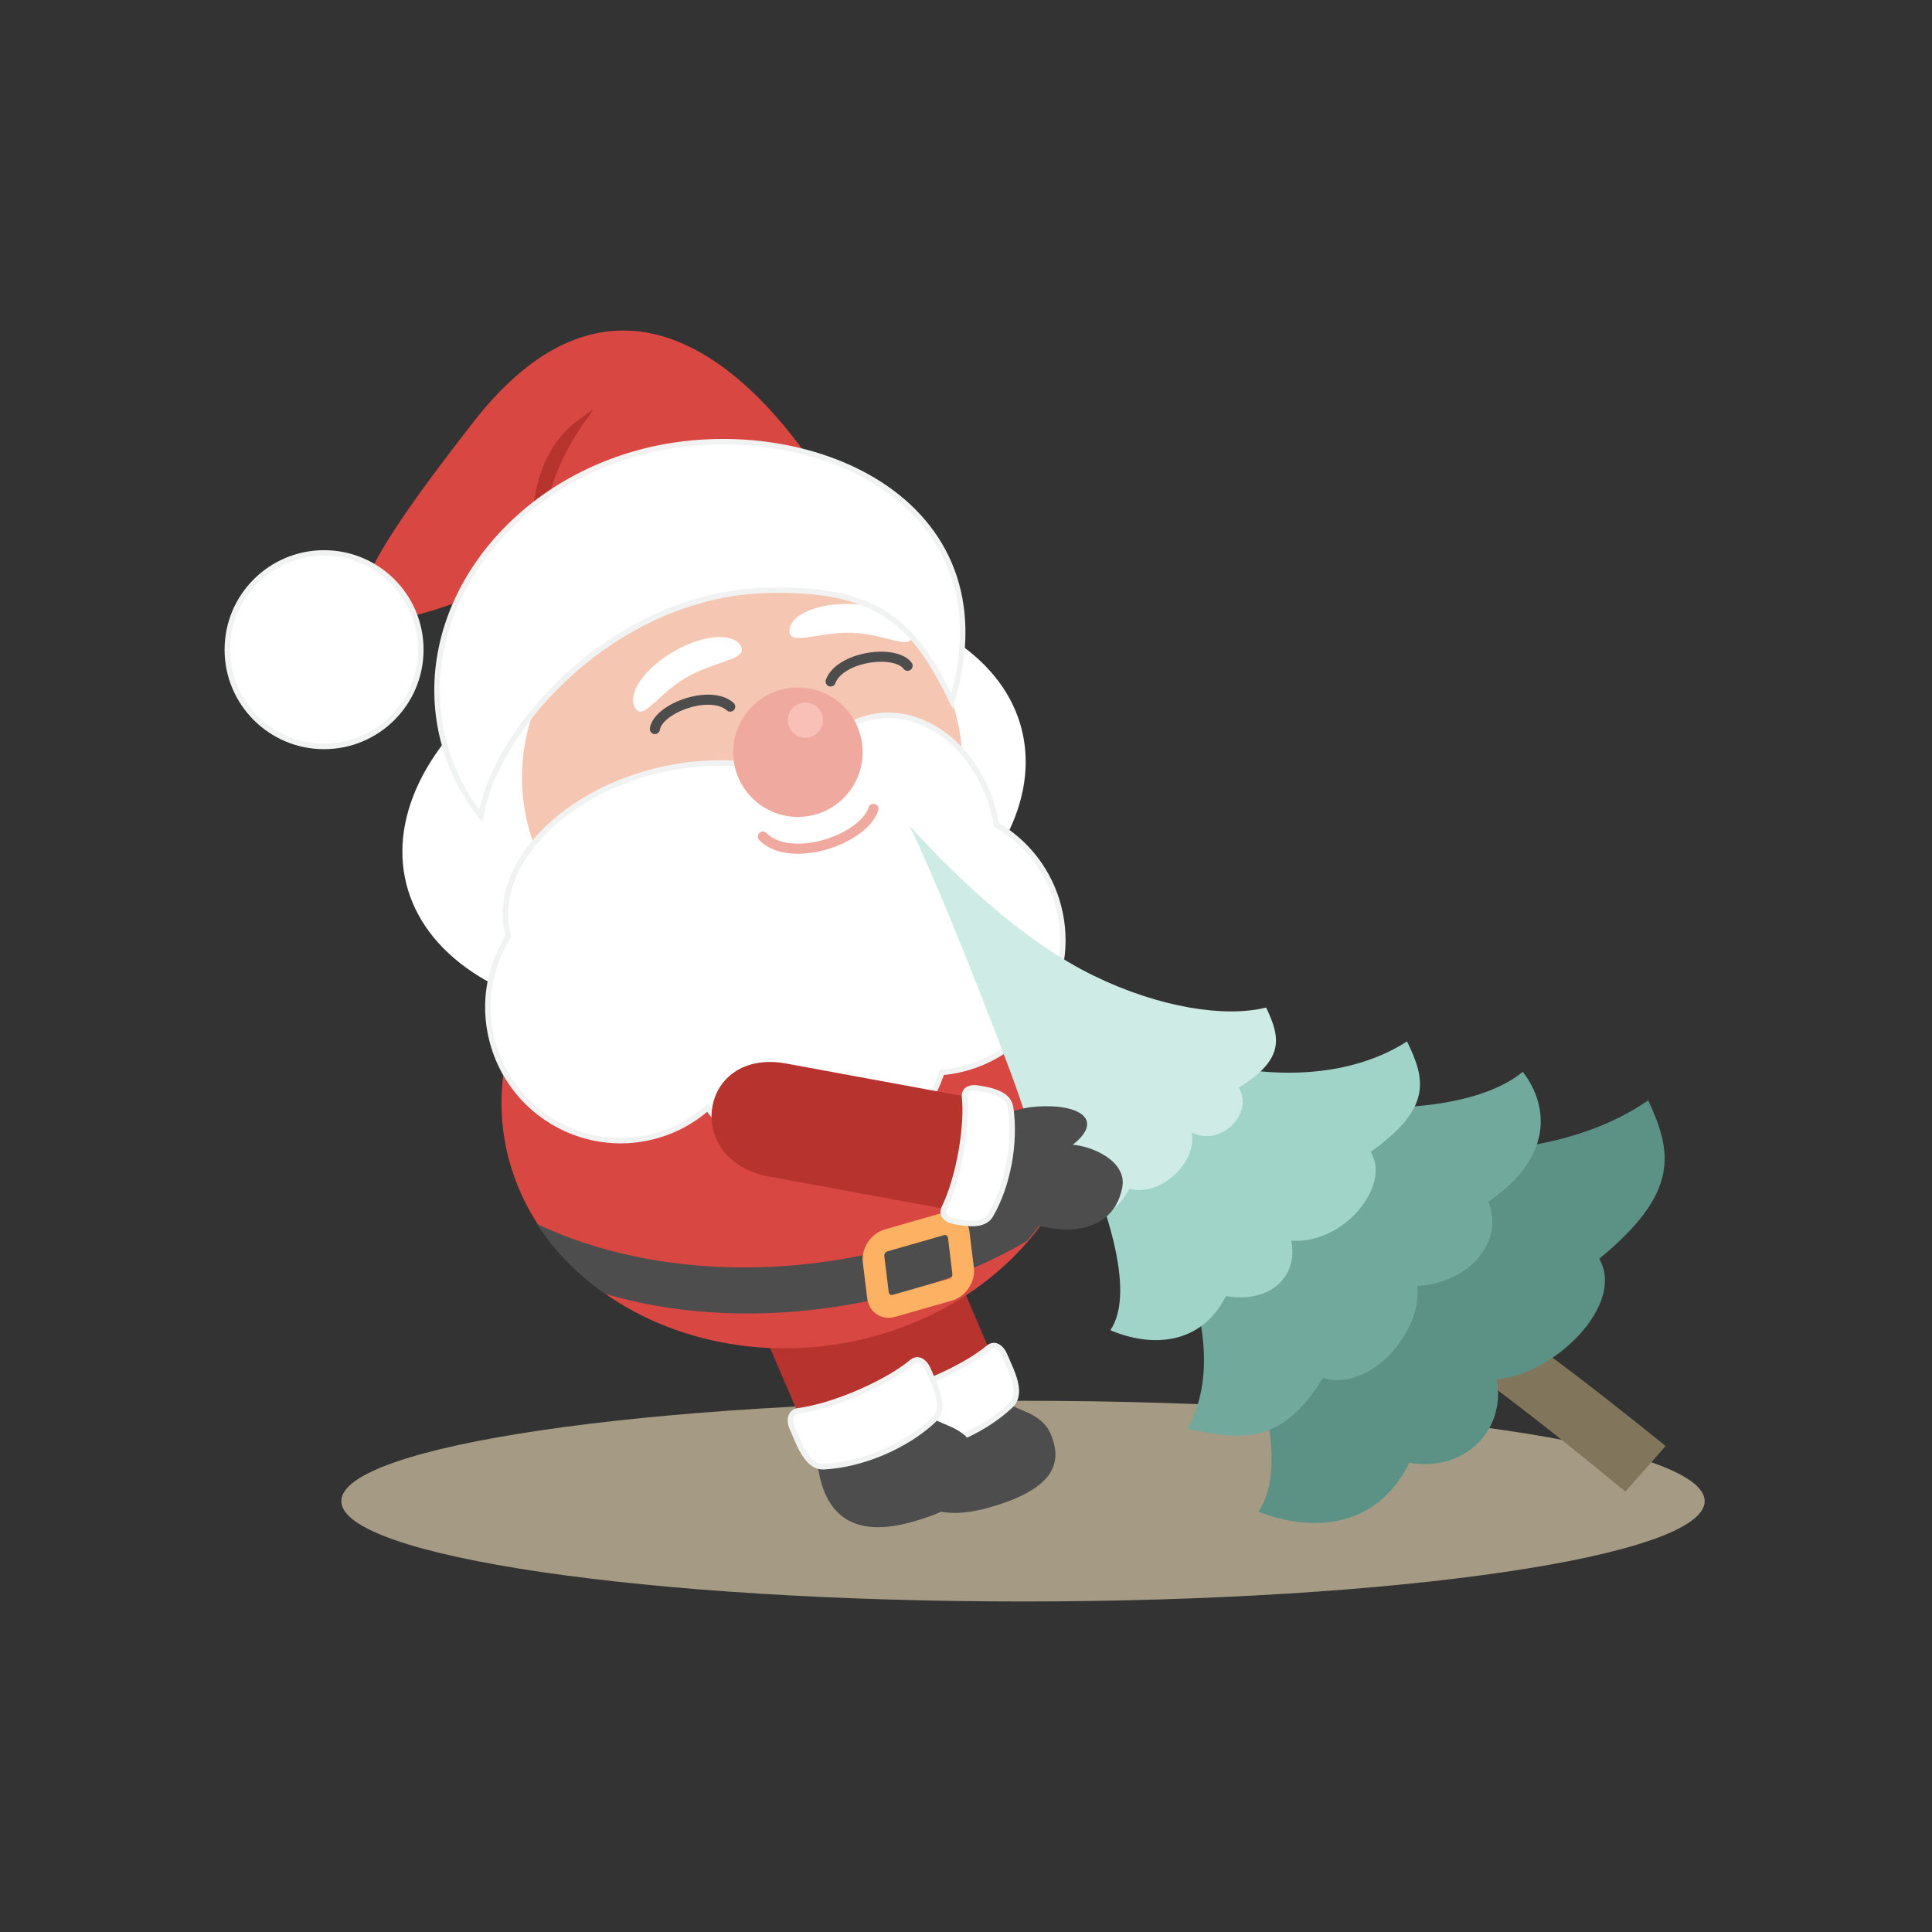<?xml version="1.0" encoding="utf-8"?>
<!-- Generator: Adobe Illustrator 16.0.0, SVG Export Plug-In . SVG Version: 6.00 Build 0)  -->
<!DOCTYPE svg PUBLIC "-//W3C//DTD SVG 1.1//EN" "http://www.w3.org/Graphics/SVG/1.1/DTD/svg11.dtd">
<svg version="1.1" id="Layer_1" xmlns="http://www.w3.org/2000/svg" xmlns:xlink="http://www.w3.org/1999/xlink" x="0px" y="0px"
	 width="350px" height="350px" viewBox="0 0 350 350" enable-background="new 0 0 350 350" xml:space="preserve">
<rect x="0" y="0" width="350" height="350" fill="#333333" stroke="none"/>
<g>
	<path fill-rule="evenodd" clip-rule="evenodd" fill="#A59B84" d="M185.327,290.121c68.018,0,123.493-8.166,123.493-18.176
		c0-10.012-55.476-18.178-123.493-18.178s-123.493,8.166-123.493,18.178C61.834,281.955,117.31,290.121,185.327,290.121z"/>
	<g>
		<g>
			<path fill-rule="evenodd" clip-rule="evenodd" fill="#B6332E" d="M160.167,182.348l32.954,7.289
				c2.998,7.572,1.361,14.279-4.468,20.205l-32.688-7.23C140.733,199.031,144.384,178.854,160.167,182.348z"/>
			<path fill-rule="evenodd" clip-rule="evenodd" fill="#4D4D4D" d="M205.269,191.742c7.609-0.248,12.163,2.793,6.191,7.146
				c3.256,0.32,9.86,3.203,8.674,8.139c-2.346,9.758-14.355,8.541-24.077,2.32C190.369,205.707,191.965,192.174,205.269,191.742z"/>
			<path fill-rule="evenodd" clip-rule="evenodd" fill="#FFFFFF" d="M187.785,209.504c2.982-5.592,4.79-15.01,4.4-19.947
				c-0.12-1.523,1.392-1.73,2.326-1.555c2.798,0.529,5.666,1.297,5.94,3.758c0.718,6.42-1.03,14.172-4.332,19.367
				c-1.257,1.98-4.333,1.42-6.898,0.789C188.03,211.621,187.201,210.6,187.785,209.504z"/>
		</g>
		<g>
			<g>
				<path fill-rule="evenodd" clip-rule="evenodd" fill="#4D4D4D" d="M182.421,253.84c1.194,1.785,6.24,1.729,7.994,6.111
					c1.754,4.379,1.595,9.604-11.452,13.213c-12.106,3.352-16.109-2.973-17.006-10.779
					C161.06,254.582,178.522,248.018,182.421,253.84z"/>
				
					<rect x="130.088" y="214.35" transform="matrix(-0.394 -0.919 0.919 -0.394 14.055 460.595)" fill-rule="evenodd" clip-rule="evenodd" fill="#B6332E" width="57.689" height="22.623"/>
				<path fill-rule="evenodd" clip-rule="evenodd" fill="#FFFFFF" stroke="#F1F2F2" stroke-miterlimit="10" d="M158.501,252.994
					c6.868-0.914,16.387-5.311,20.525-8.801c1.276-1.078,2.425,0.133,2.863,1.076c0.273,0.586,0.539,1.182,0.771,1.777
					c1.292,2.828,2.312,5.787,0.403,7.586c-5.083,4.797-13.093,8.146-19.97,8.492c-2.54,0.131-4.041-2.996-5.149-5.744
					c-0.242-0.52-0.463-1.055-0.67-1.57C156.775,254.564,157.156,253.176,158.501,252.994z"/>
			</g>
			<g>
				<path fill-rule="evenodd" clip-rule="evenodd" fill="#4D4D4D" d="M168.549,256.428c1.194,1.783,6.239,1.727,7.994,6.109
					c1.754,4.381,1.594,9.604-11.452,13.213c-12.106,3.352-16.109-2.971-17.006-10.777
					C147.188,257.17,164.651,250.604,168.549,256.428z"/>
				
					<rect x="116.216" y="216.936" transform="matrix(-0.394 -0.919 0.919 -0.394 -7.653 451.448)" fill-rule="evenodd" clip-rule="evenodd" fill="#B6332E" width="57.689" height="22.624"/>
				<path fill-rule="evenodd" clip-rule="evenodd" fill="#FFFFFF" stroke="#F1F2F2" stroke-miterlimit="10" d="M144.631,255.582
					c6.868-0.914,16.386-5.311,20.524-8.801c1.276-1.078,2.425,0.131,2.862,1.072c0.274,0.588,0.54,1.186,0.772,1.781
					c1.292,2.828,2.31,5.785,0.401,7.586c-5.083,4.797-13.093,8.146-19.969,8.492c-2.54,0.129-4.041-2.996-5.149-5.744
					c-0.243-0.521-0.464-1.055-0.671-1.572C142.903,257.148,143.283,255.76,144.631,255.582z"/>
			</g>
		</g>
		<g>
			
				<ellipse transform="matrix(-0.121 -0.993 0.993 -0.121 -35.303 364.987)" fill-rule="evenodd" clip-rule="evenodd" fill="#D94743" cx="143.863" cy="198.116" rx="45.971" ry="53.254"/>
			<path fill-rule="evenodd" clip-rule="evenodd" fill="#4D4D4D" d="M109.571,234.361c23.913,7.184,54.642,3.389,76.532-9.592
				c3.862-4.498,6.827-9.572,8.685-14.99c-25.293,20.789-67.97,26.012-97.532,11.939
				C100.424,226.619,104.619,230.895,109.571,234.361z"/>
			<path fill="#FDB263" d="M170.515,219.789l-10.232,2.934c-1.247,0.359-2.318,1.203-3.038,2.279l-0.007,0.01
				c-0.72,1.074-1.09,2.379-0.934,3.65l0.802,6.551c0.155,1.273,0.808,2.283,1.734,2.885l0.009,0.008
				c0.925,0.604,2.124,0.797,3.371,0.439l10.231-2.932c1.247-0.357,2.317-1.205,3.038-2.279l0.008-0.01
				c0.718-1.076,1.088-2.379,0.933-3.65l-0.803-6.551c-0.155-1.271-0.808-2.283-1.732-2.887l-0.009-0.006
				C172.959,219.629,171.761,219.432,170.515,219.789L170.515,219.789z M160.77,226.695l10.231-2.934
				c0.179-0.053,0.351-0.025,0.483,0.061l0.004,0.002c0.13,0.086,0.222,0.232,0.244,0.416l0.803,6.551
				c0.022,0.184-0.029,0.369-0.129,0.523l-0.003,0.004c-0.104,0.152-0.258,0.271-0.437,0.322l-10.231,2.934
				c-0.179,0.051-0.351,0.025-0.484-0.059l-0.003-0.004c-0.13-0.088-0.223-0.232-0.245-0.416l-0.802-6.549
				c-0.022-0.184,0.029-0.371,0.13-0.523l0.002-0.006C160.436,226.867,160.59,226.746,160.77,226.695z"/>
		</g>
		<g>
			
				<ellipse transform="matrix(-0.243 -0.97 0.97 -0.243 19.019 307.164)" fill-rule="evenodd" clip-rule="evenodd" fill="#FFFFFF" cx="129.378" cy="146.16" rx="36.765" ry="57.473"/>
			
				<ellipse transform="matrix(-0.243 -0.97 0.97 -0.243 31.683 304.006)" fill-rule="evenodd" clip-rule="evenodd" fill="#F5C6B2" cx="134.478" cy="139.639" rx="37.306" ry="40.038"/>
			<path fill-rule="evenodd" clip-rule="evenodd" fill="#FFFFFF" stroke="#F1F2F2" stroke-miterlimit="10" d="M191.81,164.434
				c-1.651-6.596-5.862-11.868-11.297-15.026c-0.121-0.729-0.272-1.462-0.456-2.196c-2.976-11.89-13.134-19.588-22.688-17.196
				c-5.468,1.369-9.543,5.752-11.479,11.476c-7.124-3.458-16.969-4.354-27.129-1.81c-17.747,4.443-29.72,17.684-26.744,29.573
				c0.028,0.112,0.065,0.22,0.096,0.331c-3.393,5.378-4.672,12.092-3.001,18.765c3.234,12.918,16.274,20.781,29.126,17.564
				c3.823-0.958,7.194-2.793,9.965-5.232c5.559,7.897,15.553,11.984,25.439,9.51c8.313-2.082,14.506-8.292,16.972-15.914
				c1.255-0.107,2.517-0.313,3.778-0.629C187.247,190.432,195.044,177.35,191.81,164.434z"/>
			<path fill="#4D4D4D" d="M163.687,121.156c0.3,0.406,0.871,0.492,1.278,0.193c0.406-0.299,0.493-0.873,0.193-1.278
				c-0.485-0.655-1.212-1.143-2.094-1.471c-1.54-0.575-3.616-0.683-5.669-0.367c-2.041,0.314-4.091,1.051-5.599,2.169
				c-1.002,0.744-1.776,1.657-2.179,2.735c-0.178,0.473,0.063,1,0.535,1.177c0.473,0.176,1-0.063,1.177-0.536
				c0.271-0.727,0.824-1.366,1.552-1.905c1.266-0.938,3.024-1.562,4.796-1.834c1.758-0.271,3.499-0.192,4.745,0.273
				C162.984,120.521,163.425,120.803,163.687,121.156z"/>
			<circle fill-rule="evenodd" clip-rule="evenodd" fill="#EFA99F" cx="144.55" cy="136.27" r="11.727"/>
			<path fill-rule="evenodd" clip-rule="evenodd" fill="#FFFFFF" d="M121.965,118.077c5.29-3.094,10.766-3.571,12.231-1.064
				c1.466,2.505-4.622,2.652-9.912,5.747c-5.29,3.093-7.778,7.963-9.244,5.458C113.575,125.71,116.675,121.17,121.965,118.077z"/>
			<path fill-rule="evenodd" clip-rule="evenodd" fill="#FFFFFF" d="M154.318,109.419c-6.124-0.236-11.179,1.924-11.291,4.826
				c-0.112,2.9,5.327,0.16,11.451,0.396c6.123,0.236,10.613,3.36,10.725,0.458C165.315,112.199,160.441,109.656,154.318,109.419z"/>
			<path fill="#EFA99F" d="M159.105,146.818c0.156-0.479-0.105-0.997-0.585-1.154c-0.479-0.157-0.996,0.104-1.154,0.585
				c-0.26,0.798-0.806,1.584-1.555,2.317c-1.62,1.59-4.137,2.904-6.82,3.641c-2.67,0.732-5.473,0.888-7.682,0.167
				c-0.959-0.314-1.801-0.794-2.457-1.463c-0.354-0.36-0.932-0.366-1.292-0.013c-0.36,0.353-0.366,0.932-0.012,1.292
				c0.874,0.892,1.966,1.521,3.193,1.922c2.564,0.837,5.744,0.679,8.729-0.141c2.97-0.816,5.781-2.294,7.62-4.099
				C158.044,148.937,158.75,147.905,159.105,146.818z"/>
			<path fill-rule="evenodd" clip-rule="evenodd" fill="#D94743" d="M148.528,85.938c-16.005-24.305-39.507-39.385-62.792-9.455
				c-23.286,29.931-30.376,43.379,0.388,31.367C116.622,95.94,128.372,96.201,148.528,85.938z"/>
			<path fill-rule="evenodd" clip-rule="evenodd" fill="#B6332E" d="M99.422,106.25c-4.189-4.563-5.141-22.378,5.104-29.975
				C114.771,68.679,93.636,83.671,99.422,106.25z"/>
			
				<circle fill-rule="evenodd" clip-rule="evenodd" fill="#FFFFFF" stroke="#F1F2F2" stroke-miterlimit="10" cx="58.708" cy="117.695" r="17.524"/>
			<path fill-rule="evenodd" clip-rule="evenodd" fill="#FFFFFF" stroke="#F1F2F2" stroke-miterlimit="10" d="M116.88,81.72
				c-25.82,6.465-42.209,29.848-36.606,52.227c1.295,5.173,3.654,9.838,6.832,13.877c2.993-16.827,24.794-40.049,51.497-40.87
				c20.491-0.629,27.018,5.892,33.86,20.057C183.43,90.07,145.511,74.552,116.88,81.72z"/>
			<circle fill-rule="evenodd" clip-rule="evenodd" fill="#F8C0B7" cx="145.911" cy="130.464" r="3.184"/>
			<path fill="#4D4D4D" d="M117.733,131.945c-0.073,0.5,0.273,0.963,0.772,1.036c0.499,0.073,0.963-0.273,1.036-0.772
				c0.064-0.435,0.322-0.891,0.718-1.34c0.88-0.998,2.377-1.887,4.056-2.478c1.691-0.594,3.538-0.872,5.095-0.641
				c0.896,0.133,1.685,0.436,2.268,0.949c0.379,0.333,0.957,0.296,1.29-0.083s0.296-0.957-0.083-1.29
				c-0.862-0.761-1.976-1.203-3.21-1.385c-1.857-0.276-4.013,0.04-5.96,0.726c-1.96,0.688-3.741,1.762-4.827,2.994
				C118.264,130.367,117.853,131.139,117.733,131.945z"/>
		</g>
		<g>
			<path fill-rule="evenodd" clip-rule="evenodd" fill="#81765B" d="M250.744,236.791c2.387-2.467,4.789-4.945,7.198-7.496
				c7.333,5.145,14.695,10.299,21.971,15.672c7.335,5.414,14.575,11.119,21.829,16.988c-2.438,2.799-4.869,5.549-7.296,8.264
				c-7.242-5.975-14.478-11.82-21.789-17.355C265.414,247.377,258.049,242.063,250.744,236.791z"/>
			<g>
				<path fill-rule="evenodd" clip-rule="evenodd" fill="#5C9286" d="M227.983,273.871c5.614-8.434,0.663-26.348-8.505-44.486
					c-9.3-18.4-22.658-38.748-34.271-51.455c15.273,12.66,36.608,24.412,57.858,28.611c21.124,4.176,42.006,2.184,55.526-7.209
					c4.334,9.396,5.798,16.666-8.875,28.707c4.815,8.268-8.076,20.947-18.557,21.852c1.673,9.322-5.868,16.814-15.84,15.096
					C249.395,276.979,237.703,277.631,227.983,273.871z"/>
				<path fill-rule="evenodd" clip-rule="evenodd" fill="#72A99D" d="M275.867,194.174c-8.338,6.867-27.725,8.508-47.263,3.77
					c-19.774-4.795-39.442-17.83-49.921-30.271c10.182,15.447,22.15,33.443,30.43,49.32c8.042,15.42,12.213,30.537,6.036,41.818
					c10.117,2.301,17.235,2.688,24.485-9.137c8.935,2.484,18.121-8.758,17.104-16.711c9.424-0.516,15.864-8.043,12.876-15.275
					C281.202,209.877,280.758,200.52,275.867,194.174z"/>
				<path fill-rule="evenodd" clip-rule="evenodd" fill="#A1D4C9" d="M201.154,240.98c4.304-6.393,0.31-20.531-6.527-35.771
					c-7.168-15.975-17.002-35.07-25.593-47.989c11.333,13.494,26.844,27.174,42.99,33.1c15.741,5.775,31.902,5.396,42.871-1.654
					c3.381,6.914,4.553,12.063-6.588,20.018c3.75,5.992-4.744,16.756-14.38,16.072c1.318,6.82-4.16,11.391-11.83,10.029
					C217.577,243.734,208.597,244.143,201.154,240.98z"/>
				<path fill-rule="evenodd" clip-rule="evenodd" fill="#CFEBE6" d="M188.702,218.967c1.287-5.121-2.557-16.855-7.548-29.814
					c-5.272-13.691-11.596-29.618-16.379-39.553c9.057,10.004,21.032,21.14,33.344,27.151c11.858,5.791,23.857,7.646,31.25,5.77
					c2.562,5.396,3.463,9.324-4.946,14.514c2.834,4.813-3.408,10.775-8.521,8.133c1.005,5.309-5.505,11.688-11.325,10.203
					C201.131,222.096,194.335,221.91,188.702,218.967z"/>
			</g>
		</g>
		<g>
			<path fill-rule="evenodd" clip-rule="evenodd" fill="#B6332E" d="M142.485,192.678l33.193,6.113
				c3.264,7.459,1.866,14.221-3.748,20.35l-32.924-6.063C123.657,210.041,126.589,189.744,142.485,192.678z"/>
			<path fill-rule="evenodd" clip-rule="evenodd" fill="#4D4D4D" d="M187.893,200.461c7.597-0.516,12.256,2.359,6.442,6.926
				c3.266,0.205,9.968,2.852,8.957,7.826c-1.998,9.834-14.043,9.045-23.979,3.172C173.5,214.951,174.613,201.367,187.893,200.461z"
				/>
			<path fill-rule="evenodd" clip-rule="evenodd" fill="#FFFFFF" stroke="#F1F2F2" stroke-miterlimit="10" d="M171.052,218.836
				c2.782-5.695,4.254-15.172,3.688-20.092c-0.173-1.518,1.33-1.779,2.268-1.637c2.816,0.43,5.71,1.096,6.072,3.545
				c0.944,6.391-0.527,14.197-3.642,19.512c-1.187,2.021-4.281,1.57-6.865,1.029C171.372,220.943,170.507,219.951,171.052,218.836z"
				/>
		</g>
	</g>
</g>
</svg>
